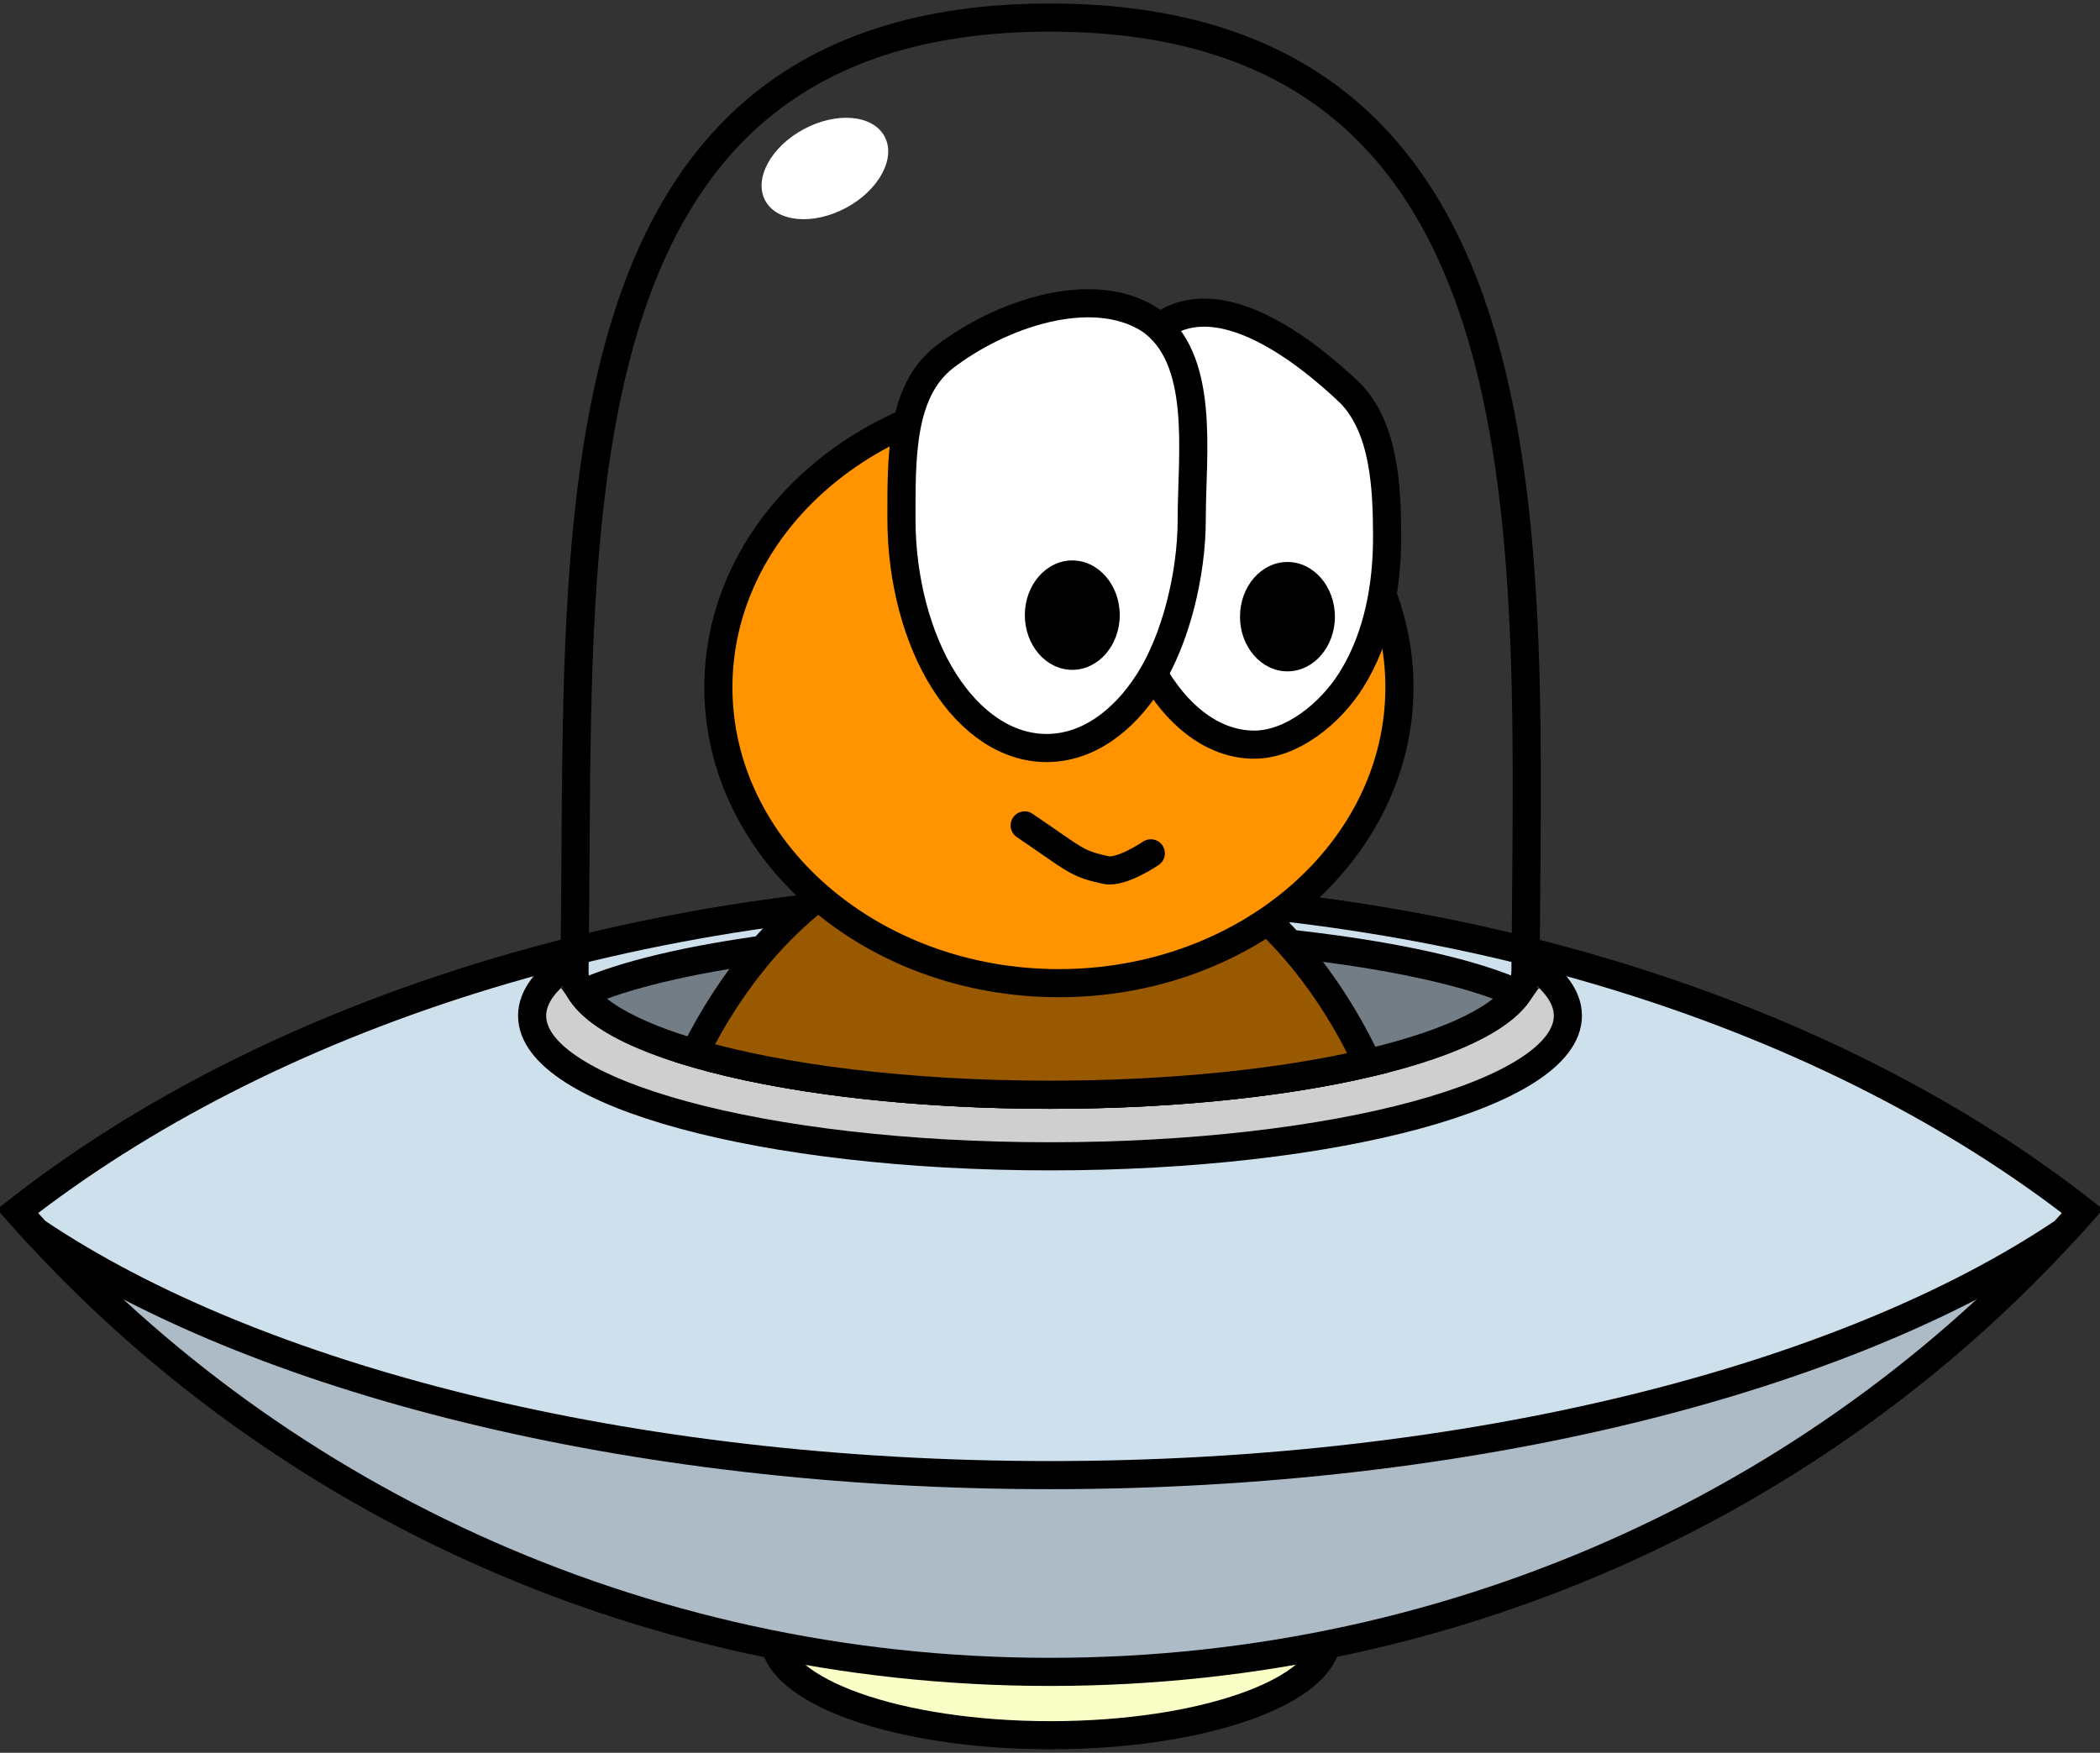 <svg xmlns="http://www.w3.org/2000/svg" xmlns:xlink="http://www.w3.org/1999/xlink" version="1.1" width="59.742" height="49.867" viewBox="1.08 0.9 59.742 49.867">
  <rect x="1.08" y="0.9" width="59.742" height="49.867" fill="#333333" stroke="none"/>
  <!-- Exported by Scratch - http://scratch.mit.edu/ -->
  <g id="ID0.49884367175400257">
    <path id="ID0.7507912148721516" fill="#FAFFC7" stroke="#000000" stroke-width="0.8" d="M 38.833 47.466 C 38.833 49.013 35.311 50.267 30.967 50.267 C 26.622 50.267 23.1 49.013 23.1 47.466 C 23.1 45.919 26.622 47.066 30.967 47.066 C 35.311 47.066 38.833 45.919 38.833 47.466 Z "/>
    <path id="ID0.3412957382388413" fill="#ADBBC7" stroke="#000000" stroke-width="0.8" d="M 30.951 26.333 C 19.175 26.333 8.637 29.838 1.58 35.356 C 8.637 43.374 19.175 48.465 30.951 48.465 C 42.727 48.465 53.265 43.373 60.322 35.356 C 53.266 29.838 42.728 26.333 30.951 26.333 Z "/>
    <path id="ID0.38252149941399693" fill="#CFE0ED" stroke="#000000" stroke-width="0.8" d="M 1.58 35.357 C 1.754 35.554 1.932 35.749 2.109 35.943 C 8.306 40.115 18.908 42.867 30.951 42.867 C 42.994 42.867 53.596 40.115 59.793 35.943 C 59.971 35.749 60.148 35.554 60.322 35.357 C 53.265 29.838 42.727 26.334 30.951 26.334 C 19.175 26.334 8.637 29.838 1.58 35.357 Z "/>
    <path id="ID0.5815217420458794" fill="none" stroke="#000000" stroke-width="0.8" d="M 44.484 28.523 C 44.48 30.468 38.424 32.045 30.951 32.045 C 23.478 32.045 17.38 30.467 17.418 28.523 C 17.646 16.722 16.218 1.4 30.951 1.4 C 45.684 1.4 44.508 16.722 44.484 28.523 Z "/>
    <path id="ID0.35156259406358004" fill="#CFCFCF" stroke="#000000" stroke-width="0.8" d="M 44.485 28.216 C 44.485 28.318 44.484 28.421 44.484 28.523 C 44.48 30.468 38.424 32.045 30.951 32.045 C 23.478 32.045 17.38 30.467 17.418 28.523 C 17.42 28.419 17.422 28.316 17.424 28.212 C 16.65 28.698 16.218 29.233 16.218 29.797 C 16.218 32.006 22.815 33.797 30.951 33.797 C 39.087 33.797 45.684 32.006 45.684 29.797 C 45.685 29.236 45.256 28.701 44.485 28.216 Z "/>
    <path id="ID0.3573986738920212" fill="#737D85" stroke="#000000" stroke-width="0.8" d="M 30.951 27.4 C 25.045 27.4 19.959 28.124 17.646 29.166 C 18.808 30.805 24.321 32.046 30.951 32.046 C 37.581 32.046 43.094 30.805 44.256 29.166 C 41.943 28.124 36.857 27.4 30.951 27.4 Z "/>
    <path id="ID0.8960802308283746" fill="#995900" stroke="#000000" stroke-width="0.8" stroke-linecap="round" d="M 30.951 32.045 C 34.425 32.045 37.591 31.703 39.986 31.144 C 39.438 29.97 38.744 28.887 37.983 27.992 C 36.028 25.693 33.329 24.268 30.349 24.268 C 27.37 24.268 24.617 25.755 22.715 27.992 C 22.005 28.827 21.363 29.807 20.841 30.863 C 23.32 31.587 26.929 32.045 30.951 32.045 Z "/>
    <path id="ID0.3849619720131159_1_" fill="#FF9400" stroke="#000000" stroke-width="0.8" d="M 31.205 12.038 C 33.878 12.038 36.3 12.981 38.054 14.505 C 39.807 16.027 40.892 18.132 40.892 20.454 C 40.892 22.776 39.807 24.88 38.054 26.404 C 36.3 27.927 33.878 28.871 31.205 28.871 C 28.533 28.871 26.111 27.928 24.357 26.404 C 22.604 24.88 21.517 22.776 21.517 20.454 C 21.517 18.132 22.604 16.027 24.357 14.505 C 26.111 12.981 28.533 12.038 31.205 12.038 Z "/>
    <path id="ID0.257101490162313_3_" fill="#FFFFFF" stroke="#000000" stroke-width="0.8" d="M 34.331 10.04 C 35.949 9.162 38.162 10.818 39.49 12.084 C 40.469 13.085 40.537 14.789 40.541 16.139 C 40.546 17.551 40.288 19.027 39.518 20.253 C 38.927 21.193 37.837 22.085 36.762 22.085 C 35.686 22.085 34.711 21.384 34.004 20.253 C 33.299 19.121 32.829 17.355 32.861 15.834 C 32.905 13.882 32.631 10.965 34.331 10.04 Z "/>
    <path id="ID0.13991053588688374_3_" d="M 37.706 16.888 C 38.078 16.888 38.416 17.063 38.66 17.344 C 38.904 17.626 39.056 18.015 39.056 18.445 C 39.056 18.874 38.905 19.263 38.66 19.545 C 38.415 19.827 38.078 20 37.706 20 C 37.334 20 36.995 19.825 36.752 19.544 C 36.507 19.263 36.356 18.873 36.356 18.444 C 36.356 18.014 36.507 17.626 36.752 17.343 C 36.995 17.063 37.334 16.888 37.706 16.888 Z " stroke-width="1"/>
    <path id="ID0.257101490162313_2_" fill="#FFFFFF" stroke="#000000" stroke-width="0.8" d="M 27.936 11.067 C 29.527 9.841 32.123 8.945 33.776 9.984 C 35.384 11.077 34.983 13.785 34.983 15.67 C 34.983 17.261 34.521 19.094 33.772 20.273 C 33.025 21.451 31.993 22.181 30.854 22.181 C 29.715 22.181 28.682 21.451 27.936 20.273 C 27.188 19.094 26.725 17.414 26.725 15.67 C 26.725 13.925 26.694 12.046 27.936 11.067 Z "/>
    <path id="ID0.13991053588688374_2_" d="M 31.585 16.844 C 31.958 16.844 32.295 17.019 32.539 17.3 C 32.783 17.582 32.935 17.971 32.935 18.401 C 32.935 18.83 32.784 19.218 32.539 19.501 C 32.295 19.782 31.958 19.957 31.585 19.957 C 31.213 19.957 30.875 19.782 30.631 19.501 C 30.387 19.219 30.235 18.83 30.235 18.401 C 30.235 17.971 30.386 17.583 30.631 17.3 C 30.875 17.019 31.213 16.844 31.585 16.844 Z " stroke-width="1"/>
    <path id="ID0.5298761413432658_1_" fill="none" stroke="#000000" stroke-width="0.8" stroke-linecap="round" d="M 30.23 24.383 C 31.692 25.372 31.687 25.47 32.548 25.654 C 32.989 25.744 33.819 25.177 33.819 25.177 "/>
    <path id="ID0.7931591728702188" fill="#FFFFFF" d="M 23.947 4.574 C 24.416 4.323 24.907 4.221 25.323 4.258 C 25.739 4.296 26.08 4.474 26.245 4.783 C 26.411 5.091 26.371 5.473 26.172 5.841 C 25.973 6.209 25.617 6.561 25.148 6.813 C 24.679 7.064 24.188 7.167 23.772 7.129 C 23.355 7.091 23.015 6.913 22.849 6.605 C 22.684 6.296 22.724 5.914 22.923 5.546 C 23.121 5.179 23.478 4.826 23.947 4.574 Z " stroke-width="1"/>
  </g>
</svg>